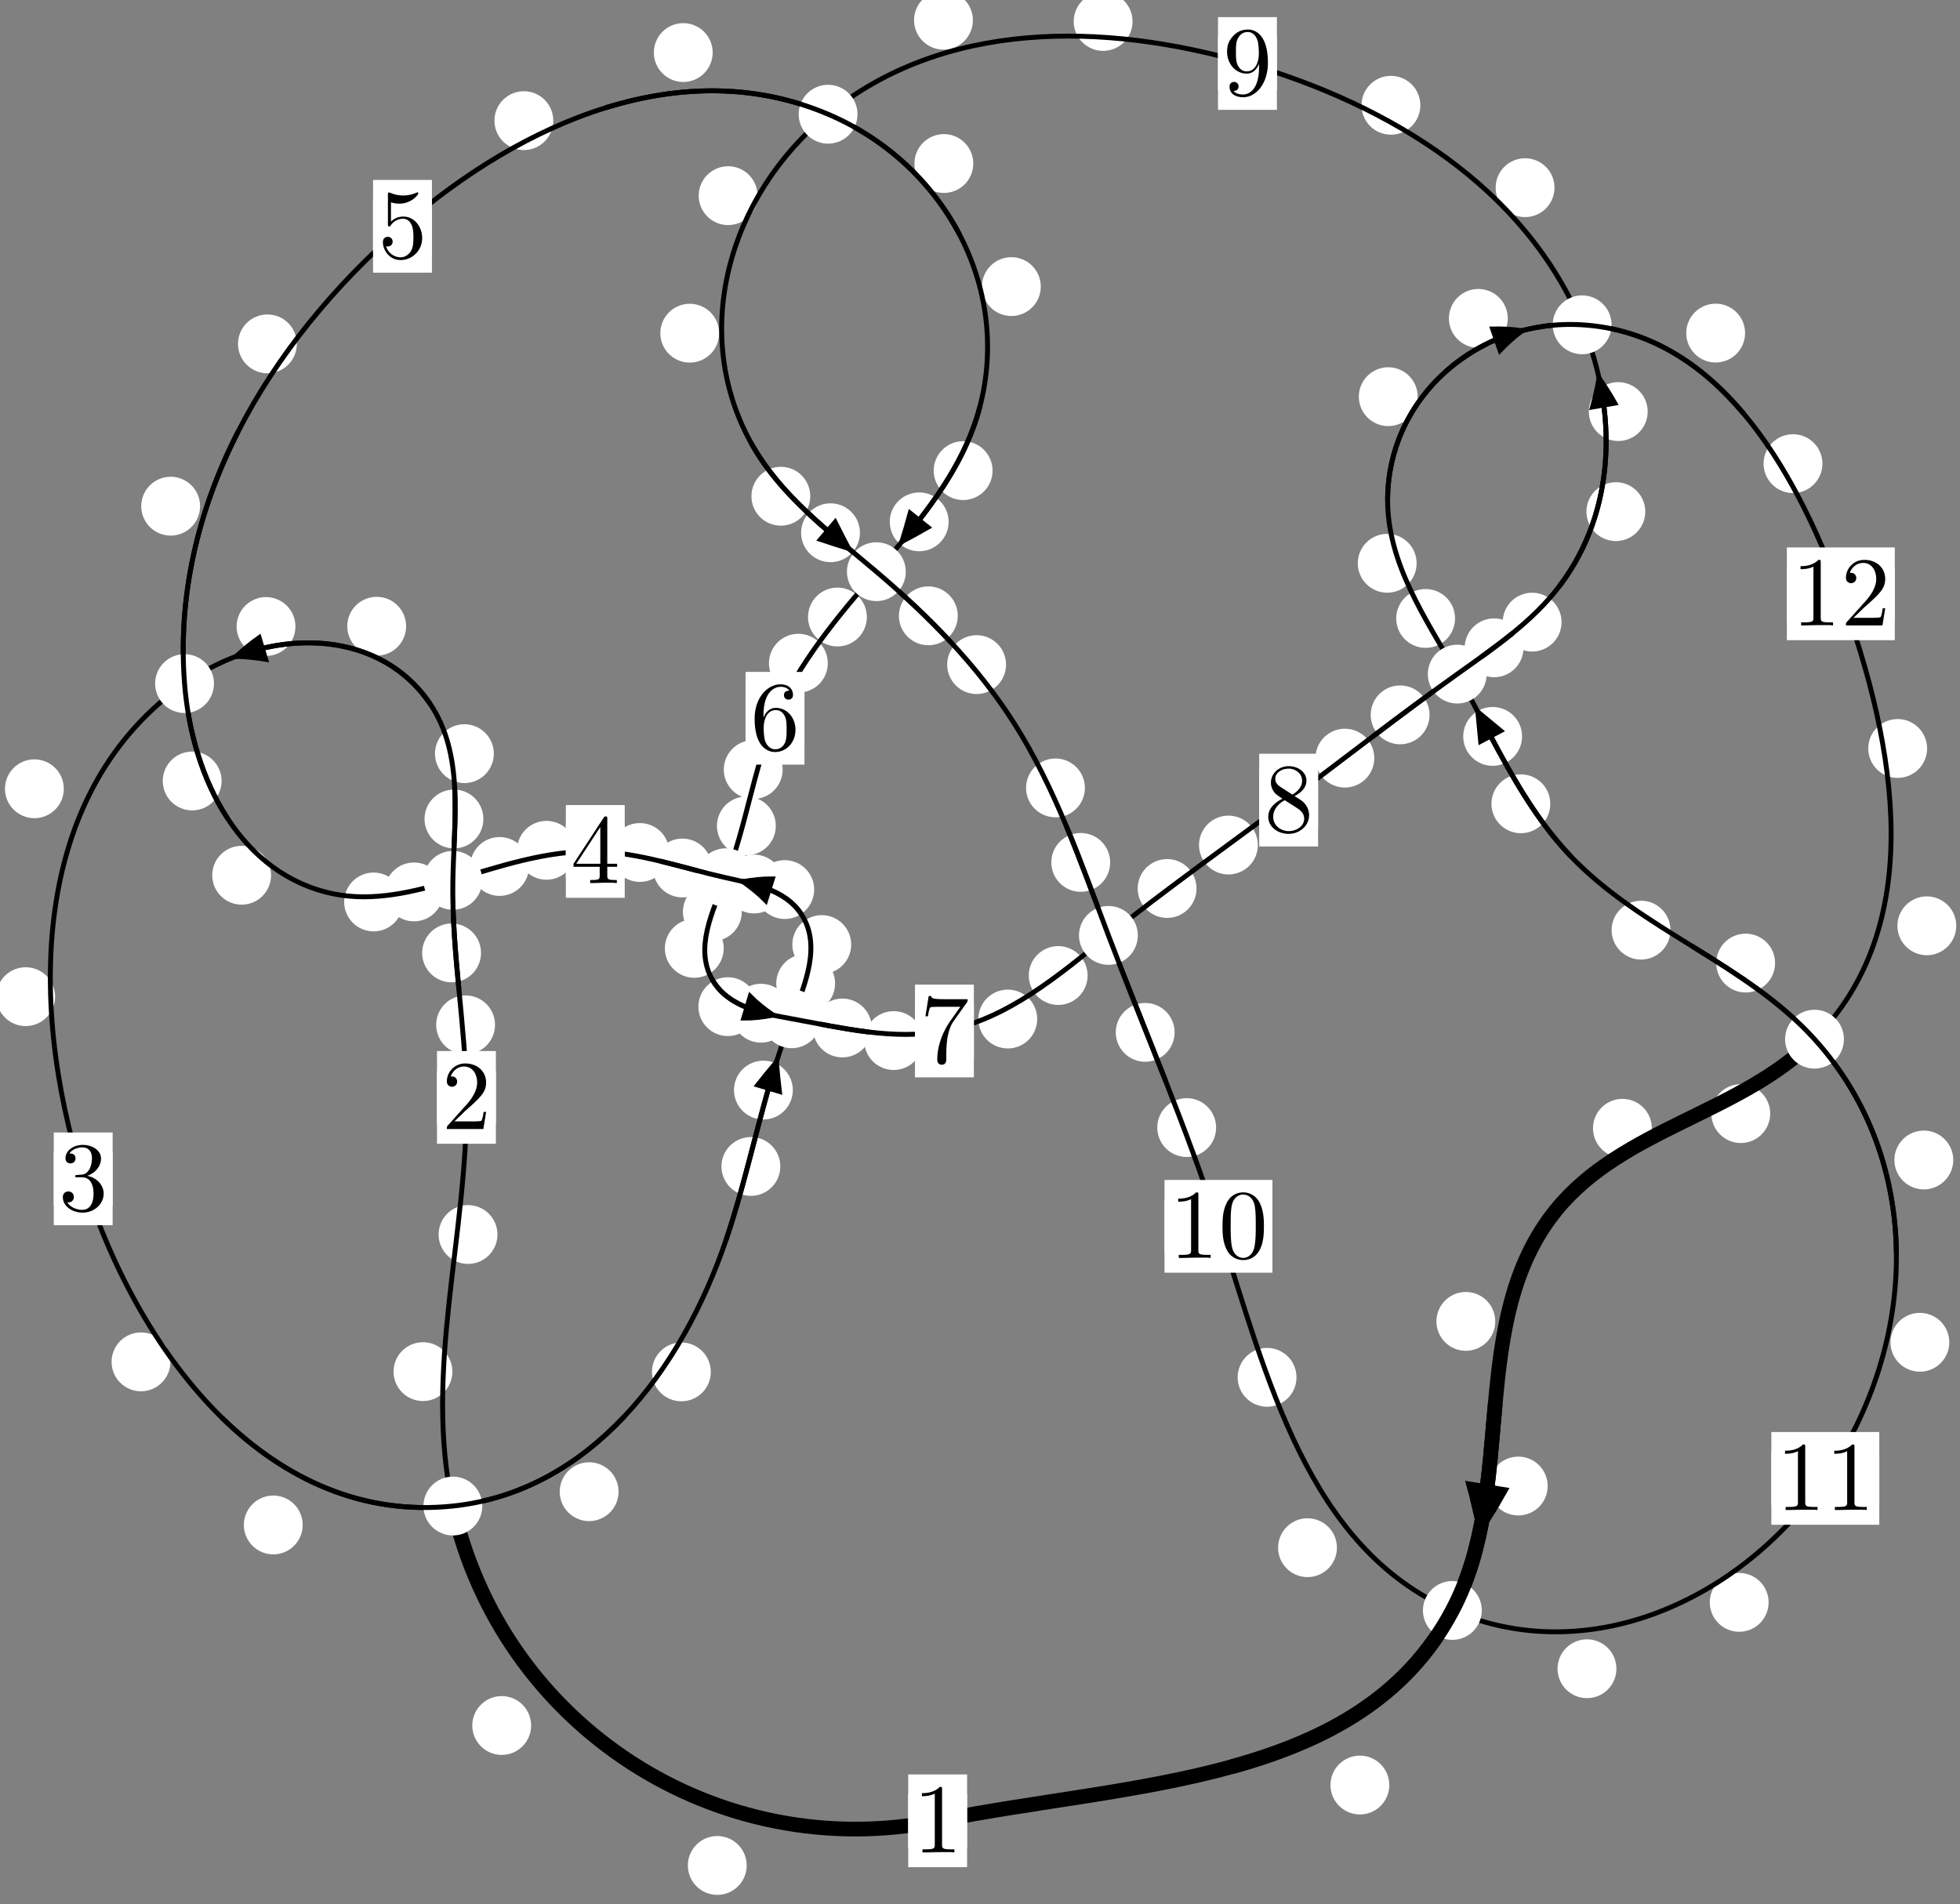 <?xml version="1.0"?>
<!-- Created by MetaPost 1.999 on 2021.07.06:0001 -->
<svg version="1.1" xmlns="http://www.w3.org/2000/svg" xmlns:xlink="http://www.w3.org/1999/xlink" width="199.083" height="193.438" viewBox="0 0 199.083 193.438">
<rect x="0" y="0" width="199.083" height="193.438" fill="#808080" stroke="none"/>
<!-- Original BoundingBox: -46.381195 -39.502060 152.702164 153.935867 -->
  <defs>
    <g transform="scale(0.01,0.01)" id="GLYPHcmr10_48">
      <path style="fill-rule: evenodd;" d="M460 -320C460 -400,455 -480,420 -554C374 -650,292 -666,250 -666C190 -666,117 -640,76 -547C44 -478,39 -400,39 -320C39 -245,43 -155,84 -79C127 2,200 22,249 22C303 22,379 1,423 -94C455 -163,460 -241,460 -320M249 -0C210 -0,151 -25,133 -121C122 -181,122 -273,122 -332C122 -396,122 -462,130 -516C149 -635,224 -644,249 -644C282 -644,348 -626,367 -527C377 -471,377 -395,377 -332C377 -257,377 -189,366 -125C351 -30,294 -0,249 -0"></path>
    </g>
    <g transform="scale(0.01,0.01)" id="GLYPHcmr10_49">
      <path style="fill-rule: evenodd;" d="M294 -640C294 -664,294 -666,271 -666C209 -602,121 -602,89 -602L89 -571C109 -571,168 -571,220 -597L220 -79C220 -43,217 -31,127 -31L95 -31L95 -0L257 -0L130 -3L217 -3L257 -3L297 -3L384 -3L419 -0L419 -31L387 -31C297 -31,294 -42,294 -79"></path>
    </g>
    <g transform="scale(0.01,0.01)" id="GLYPHcmr10_50">
      <path style="fill-rule: evenodd;" d="M127 -77L233 -180C389 -318,449 -372,449 -472C449 -586,359 -666,237 -666C124 -666,50 -574,50 -485C50 -429,100 -429,103 -429C120 -429,155 -441,155 -482C155 -508,137 -534,102 -534C94 -534,92 -534,89 -533C112 -598,166 -635,224 -635C315 -635,358 -554,358 -472C358 -392,308 -313,253 -251L61 -37C50 -26,50 -24,50 -0L421 -0L449 -174L424 -174C419 -144,412 -100,402 -85C395 -77,329 -77,307 -77"></path>
    </g>
    <g transform="scale(0.01,0.01)" id="GLYPHcmr10_51">
      <path style="fill-rule: evenodd;" d="M290 -352C372 -379,430 -449,430 -528C430 -610,342 -666,246 -666C145 -666,69 -606,69 -530C69 -497,91 -478,120 -478C151 -478,171 -500,171 -529C171 -579,124 -579,109 -579C140 -628,206 -641,242 -641C283 -641,338 -619,338 -529C338 -517,336 -459,310 -415C280 -367,246 -364,221 -363C213 -362,189 -360,182 -360C174 -359,167 -358,167 -348C167 -337,174 -337,191 -337L235 -337C317 -337,354 -269,354 -171C354 -35,285 -6,241 -6C198 -6,123 -23,88 -82C123 -77,154 -99,154 -137C154 -173,127 -193,98 -193C74 -193,42 -179,42 -135C42 -44,135 22,244 22C366 22,457 -69,457 -171C457 -253,394 -331,290 -352"></path>
    </g>
    <g transform="scale(0.01,0.01)" id="GLYPHcmr10_52">
      <path style="fill-rule: evenodd;" d="M294 -165L294 -78C294 -42,292 -31,218 -31L197 -31L197 -0L332 -0L238 -3L290 -3L332 -3L374 -3L427 -3L468 -0L468 -31L447 -31C373 -31,371 -42,371 -78L371 -165L471 -165L471 -196L371 -196L371 -651C371 -671,371 -677,355 -677C346 -677,343 -677,335 -665L28 -196L28 -165M300 -196L56 -196L300 -569"></path>
    </g>
    <g transform="scale(0.01,0.01)" id="GLYPHcmr10_53">
      <path style="fill-rule: evenodd;" d="M449 -201C449 -320,367 -420,259 -420C211 -420,168 -404,132 -369L132 -564C152 -558,185 -551,217 -551C340 -551,410 -642,410 -655C410 -661,407 -666,400 -666C399 -666,397 -666,392 -663C372 -654,323 -634,256 -634C216 -634,170 -641,123 -662C115 -665,113 -665,111 -665C101 -665,101 -657,101 -641L101 -345C101 -327,101 -319,115 -319C122 -319,124 -322,128 -328C139 -344,176 -398,257 -398C309 -398,334 -352,342 -334C358 -297,360 -258,360 -208C360 -173,360 -113,336 -71C312 -32,275 -6,229 -6C156 -6,99 -59,82 -118C85 -117,88 -116,99 -116C132 -116,149 -141,149 -165C149 -189,132 -214,99 -214C85 -214,50 -207,50 -161C50 -75,119 22,231 22C347 22,449 -74,449 -201"></path>
    </g>
    <g transform="scale(0.01,0.01)" id="GLYPHcmr10_54">
      <path style="fill-rule: evenodd;" d="M132 -328L132 -352C132 -605,256 -641,307 -641C331 -641,373 -635,395 -601C380 -601,340 -601,340 -556C340 -525,364 -510,386 -510C402 -510,432 -519,432 -558C432 -618,388 -666,305 -666C177 -666,42 -537,42 -316C42 -49,158 22,251 22C362 22,457 -72,457 -204C457 -331,368 -427,257 -427C189 -427,152 -376,132 -328M251 -6C188 -6,158 -66,152 -81C134 -128,134 -208,134 -226C134 -304,166 -404,256 -404C272 -404,318 -404,349 -342C367 -305,367 -254,367 -205C367 -157,367 -107,350 -71C320 -11,274 -6,251 -6"></path>
    </g>
    <g transform="scale(0.01,0.01)" id="GLYPHcmr10_55">
      <path style="fill-rule: evenodd;" d="M476 -609C485 -621,485 -623,485 -644L242 -644C120 -644,118 -657,114 -676L89 -676L56 -470L81 -470C84 -486,93 -549,106 -561C113 -567,191 -567,204 -567L411 -567C400 -551,321 -442,299 -409C209 -274,176 -135,176 -33C176 -23,176 22,222 22C268 22,268 -23,268 -33L268 -84C268 -139,271 -194,279 -248C283 -271,297 -357,341 -419"></path>
    </g>
    <g transform="scale(0.01,0.01)" id="GLYPHcmr10_56">
      <path style="fill-rule: evenodd;" d="M163 -457C117 -487,113 -521,113 -538C113 -599,178 -641,249 -641C322 -641,386 -589,386 -517C386 -460,347 -412,287 -377M309 -362C381 -399,430 -451,430 -517C430 -609,341 -666,250 -666C150 -666,69 -592,69 -499C69 -481,71 -436,113 -389C124 -377,161 -352,186 -335C128 -306,42 -250,42 -151C42 -45,144 22,249 22C362 22,457 -61,457 -168C457 -204,446 -249,408 -291C389 -312,373 -322,309 -362M209 -320L332 -242C360 -223,407 -193,407 -132C407 -58,332 -6,250 -6C164 -6,92 -68,92 -151C92 -209,124 -273,209 -320"></path>
    </g>
    <g transform="scale(0.01,0.01)" id="GLYPHcmr10_57">
      <path style="fill-rule: evenodd;" d="M367 -318L367 -286C367 -52,263 -6,205 -6C188 -6,134 -8,107 -42C151 -42,159 -71,159 -88C159 -119,135 -134,113 -134C97 -134,67 -125,67 -86C67 -19,121 22,206 22C335 22,457 -114,457 -329C457 -598,342 -666,253 -666C198 -666,149 -648,106 -603C65 -558,42 -516,42 -441C42 -316,130 -218,242 -218C303 -218,344 -260,367 -318M243 -241C227 -241,181 -241,150 -304C132 -341,132 -391,132 -440C132 -494,132 -541,153 -578C180 -628,218 -641,253 -641C299 -641,332 -607,349 -562C361 -530,365 -467,365 -421C365 -338,331 -241,243 -241"></path>
    </g>
  </defs>
  <path d="M75.844 189.513C75.844 188.721,75.529 187.96,74.969 187.4C74.408 186.84,73.648 186.525,72.855 186.525C72.063 186.525,71.302 186.84,70.742 187.4C70.181 187.96,69.867 188.721,69.867 189.513C69.867 190.306,70.181 191.066,70.742 191.627C71.302 192.187,72.063 192.502,72.855 192.502C73.648 192.502,74.408 192.187,74.969 191.627C75.529 191.066,75.844 190.306,75.844 189.513Z" style="fill: rgb(100%,100%,100%);stroke: none;"></path>
  <path d="M98.228 184.977C98.228 184.185,97.913 183.424,97.353 182.864C96.792 182.304,96.032 181.989,95.239 181.989C94.447 181.989,93.686 182.304,93.126 182.864C92.565 183.424,92.251 184.185,92.251 184.977C92.251 185.77,92.565 186.53,93.126 187.091C93.686 187.651,94.447 187.966,95.239 187.966C96.032 187.966,96.792 187.651,97.353 187.091C97.913 186.53,98.228 185.77,98.228 184.977Z" style="fill: rgb(100%,100%,100%);stroke: none;"></path>
  <path d="M45.951 139.344C45.951 138.552,45.636 137.792,45.075 137.231C44.515 136.671,43.755 136.356,42.962 136.356C42.169 136.356,41.409 136.671,40.849 137.231C40.288 137.792,39.973 138.552,39.973 139.344C39.973 140.137,40.288 140.897,40.849 141.458C41.409 142.018,42.169 142.333,42.962 142.333C43.755 142.333,44.515 142.018,45.075 141.458C45.636 140.897,45.951 140.137,45.951 139.344Z" style="fill: rgb(100%,100%,100%);stroke: none;"></path>
  <path d="M53.949 175.294C53.949 174.501,53.634 173.741,53.073 173.181C52.513 172.62,51.753 172.305,50.96 172.305C50.167 172.305,49.407 172.62,48.847 173.181C48.286 173.741,47.971 174.501,47.971 175.294C47.971 176.087,48.286 176.847,48.847 177.407C49.407 177.968,50.167 178.283,50.96 178.283C51.753 178.283,52.513 177.968,53.073 177.407C53.634 176.847,53.949 176.087,53.949 175.294Z" style="fill: rgb(100%,100%,100%);stroke: none;"></path>
  <path d="M50.281 104.115C50.281 103.322,49.966 102.562,49.406 102.001C48.845 101.441,48.085 101.126,47.292 101.126C46.5 101.126,45.74 101.441,45.179 102.001C44.619 102.562,44.304 103.322,44.304 104.115C44.304 104.907,44.619 105.668,45.179 106.228C45.74 106.788,46.5 107.103,47.292 107.103C48.085 107.103,48.845 106.788,49.406 106.228C49.966 105.668,50.281 104.907,50.281 104.115Z" style="fill: rgb(100%,100%,100%);stroke: none;"></path>
  <path d="M50.528 125.415C50.528 124.622,50.213 123.862,49.652 123.301C49.092 122.741,48.332 122.426,47.539 122.426C46.746 122.426,45.986 122.741,45.426 123.301C44.865 123.862,44.55 124.622,44.55 125.415C44.55 126.207,44.865 126.967,45.426 127.528C45.986 128.088,46.746 128.403,47.539 128.403C48.332 128.403,49.092 128.088,49.652 127.528C50.213 126.967,50.528 126.207,50.528 125.415Z" style="fill: rgb(100%,100%,100%);stroke: none;"></path>
  <path d="M49.099 83.2C49.099 82.407,48.784 81.647,48.223 81.087C47.663 80.526,46.903 80.211,46.11 80.211C45.317 80.211,44.557 80.526,43.997 81.087C43.436 81.647,43.121 82.407,43.121 83.2C43.121 83.993,43.436 84.753,43.997 85.313C44.557 85.874,45.317 86.189,46.11 86.189C46.903 86.189,47.663 85.874,48.223 85.313C48.784 84.753,49.099 83.993,49.099 83.2Z" style="fill: rgb(100%,100%,100%);stroke: none;"></path>
  <path d="M48.859 96.808C48.859 96.015,48.544 95.255,47.983 94.695C47.423 94.134,46.663 93.819,45.87 93.819C45.077 93.819,44.317 94.134,43.757 94.695C43.196 95.255,42.881 96.015,42.881 96.808C42.881 97.601,43.196 98.361,43.757 98.921C44.317 99.482,45.077 99.797,45.87 99.797C46.663 99.797,47.423 99.482,47.983 98.921C48.544 98.361,48.859 97.601,48.859 96.808Z" style="fill: rgb(100%,100%,100%);stroke: none;"></path>
  <path d="M41.25 63.62C41.25 62.827,40.935 62.067,40.374 61.506C39.814 60.946,39.054 60.631,38.261 60.631C37.468 60.631,36.708 60.946,36.148 61.506C35.587 62.067,35.272 62.827,35.272 63.62C35.272 64.412,35.587 65.172,36.148 65.733C36.708 66.293,37.468 66.608,38.261 66.608C39.054 66.608,39.814 66.293,40.374 65.733C40.935 65.172,41.25 64.412,41.25 63.62Z" style="fill: rgb(100%,100%,100%);stroke: none;"></path>
  <path d="M50.159 76.564C50.159 75.771,49.844 75.011,49.284 74.451C48.723 73.89,47.963 73.575,47.171 73.575C46.378 73.575,45.618 73.89,45.057 74.451C44.497 75.011,44.182 75.771,44.182 76.564C44.182 77.357,44.497 78.117,45.057 78.677C45.618 79.238,46.378 79.553,47.171 79.553C47.963 79.553,48.723 79.238,49.284 78.677C49.844 78.117,50.159 77.357,50.159 76.564Z" style="fill: rgb(100%,100%,100%);stroke: none;"></path>
  <path d="M6.482 80.131C6.482 79.338,6.167 78.578,5.607 78.018C5.046 77.457,4.286 77.142,3.493 77.142C2.701 77.142,1.94 77.457,1.38 78.018C0.819 78.578,0.504 79.338,0.504 80.131C0.504 80.924,0.819 81.684,1.38 82.244C1.94 82.805,2.701 83.12,3.493 83.12C4.286 83.12,5.046 82.805,5.607 82.244C6.167 81.684,6.482 80.924,6.482 80.131Z" style="fill: rgb(100%,100%,100%);stroke: none;"></path>
  <path d="M30.01 63.648C30.01 62.855,29.696 62.095,29.135 61.535C28.575 60.974,27.814 60.659,27.022 60.659C26.229 60.659,25.469 60.974,24.908 61.535C24.348 62.095,24.033 62.855,24.033 63.648C24.033 64.441,24.348 65.201,24.908 65.761C25.469 66.322,26.229 66.637,27.022 66.637C27.814 66.637,28.575 66.322,29.135 65.761C29.696 65.201,30.01 64.441,30.01 63.648Z" style="fill: rgb(100%,100%,100%);stroke: none;"></path>
  <path d="M17.309 138.352C17.309 137.559,16.994 136.799,16.434 136.239C15.873 135.678,15.113 135.363,14.321 135.363C13.528 135.363,12.768 135.678,12.207 136.239C11.647 136.799,11.332 137.559,11.332 138.352C11.332 139.145,11.647 139.905,12.207 140.465C12.768 141.026,13.528 141.341,14.321 141.341C15.113 141.341,15.873 141.026,16.434 140.465C16.994 139.905,17.309 139.145,17.309 138.352Z" style="fill: rgb(100%,100%,100%);stroke: none;"></path>
  <path d="M5.596 101.251C5.596 100.459,5.281 99.699,4.721 99.138C4.16 98.578,3.4 98.263,2.608 98.263C1.815 98.263,1.055 98.578,0.494 99.138C-0.066 99.699,-0.381 100.459,-0.381 101.251C-0.381 102.044,-0.066 102.804,0.494 103.365C1.055 103.925,1.815 104.24,2.608 104.24C3.4 104.24,4.16 103.925,4.721 103.365C5.281 102.804,5.596 102.044,5.596 101.251Z" style="fill: rgb(100%,100%,100%);stroke: none;"></path>
  <path d="M62.828 151.542C62.828 150.75,62.513 149.989,61.953 149.429C61.392 148.868,60.632 148.554,59.839 148.554C59.047 148.554,58.287 148.868,57.726 149.429C57.166 149.989,56.851 150.75,56.851 151.542C56.851 152.335,57.166 153.095,57.726 153.656C58.287 154.216,59.047 154.531,59.839 154.531C60.632 154.531,61.392 154.216,61.953 153.656C62.513 153.095,62.828 152.335,62.828 151.542Z" style="fill: rgb(100%,100%,100%);stroke: none;"></path>
  <path d="M30.746 154.922C30.746 154.129,30.431 153.369,29.87 152.808C29.31 152.248,28.55 151.933,27.757 151.933C26.964 151.933,26.204 152.248,25.644 152.808C25.083 153.369,24.768 154.129,24.768 154.922C24.768 155.714,25.083 156.474,25.644 157.035C26.204 157.595,26.964 157.91,27.757 157.91C28.55 157.91,29.31 157.595,29.87 157.035C30.431 156.474,30.746 155.714,30.746 154.922Z" style="fill: rgb(100%,100%,100%);stroke: none;"></path>
  <path d="M79.258 118.501C79.258 117.708,78.943 116.948,78.382 116.388C77.822 115.827,77.062 115.512,76.269 115.512C75.476 115.512,74.716 115.827,74.156 116.388C73.595 116.948,73.28 117.708,73.28 118.501C73.28 119.294,73.595 120.054,74.156 120.614C74.716 121.175,75.476 121.49,76.269 121.49C77.062 121.49,77.822 121.175,78.382 120.614C78.943 120.054,79.258 119.294,79.258 118.501Z" style="fill: rgb(100%,100%,100%);stroke: none;"></path>
  <path d="M72.199 139.372C72.199 138.58,71.884 137.82,71.323 137.259C70.763 136.699,70.003 136.384,69.21 136.384C68.417 136.384,67.657 136.699,67.097 137.259C66.536 137.82,66.221 138.58,66.221 139.372C66.221 140.165,66.536 140.925,67.097 141.486C67.657 142.046,68.417 142.361,69.21 142.361C70.003 142.361,70.763 142.046,71.323 141.486C71.884 140.925,72.199 140.165,72.199 139.372Z" style="fill: rgb(100%,100%,100%);stroke: none;"></path>
  <path d="M84.823 99.909C84.823 99.116,84.508 98.356,83.948 97.796C83.387 97.235,82.627 96.92,81.834 96.92C81.042 96.92,80.282 97.235,79.721 97.796C79.161 98.356,78.846 99.116,78.846 99.909C78.846 100.702,79.161 101.462,79.721 102.022C80.282 102.583,81.042 102.898,81.834 102.898C82.627 102.898,83.387 102.583,83.948 102.022C84.508 101.462,84.823 100.702,84.823 99.909Z" style="fill: rgb(100%,100%,100%);stroke: none;"></path>
  <path d="M80.529 110.742C80.529 109.949,80.214 109.189,79.654 108.629C79.093 108.068,78.333 107.753,77.541 107.753C76.748 107.753,75.988 108.068,75.427 108.629C74.867 109.189,74.552 109.949,74.552 110.742C74.552 111.535,74.867 112.295,75.427 112.855C75.988 113.416,76.748 113.731,77.541 113.731C78.333 113.731,79.093 113.416,79.654 112.855C80.214 112.295,80.529 111.535,80.529 110.742Z" style="fill: rgb(100%,100%,100%);stroke: none;"></path>
  <path d="M82.698 90.371C82.698 89.579,82.383 88.818,81.823 88.258C81.262 87.698,80.502 87.383,79.71 87.383C78.917 87.383,78.157 87.698,77.596 88.258C77.036 88.818,76.721 89.579,76.721 90.371C76.721 91.164,77.036 91.924,77.596 92.485C78.157 93.045,78.917 93.36,79.71 93.36C80.502 93.36,81.262 93.045,81.823 92.485C82.383 91.924,82.698 91.164,82.698 90.371Z" style="fill: rgb(100%,100%,100%);stroke: none;"></path>
  <path d="M86.458 95.958C86.458 95.165,86.143 94.405,85.582 93.844C85.022 93.284,84.262 92.969,83.469 92.969C82.676 92.969,81.916 93.284,81.356 93.844C80.795 94.405,80.48 95.165,80.48 95.958C80.48 96.75,80.795 97.51,81.356 98.071C81.916 98.631,82.676 98.946,83.469 98.946C84.262 98.946,85.022 98.631,85.582 98.071C86.143 97.51,86.458 96.75,86.458 95.958Z" style="fill: rgb(100%,100%,100%);stroke: none;"></path>
  <path d="M72.302 88.18C72.302 87.387,71.987 86.627,71.427 86.067C70.866 85.506,70.106 85.191,69.313 85.191C68.521 85.191,67.76 85.506,67.2 86.067C66.639 86.627,66.324 87.387,66.324 88.18C66.324 88.973,66.639 89.733,67.2 90.293C67.76 90.854,68.521 91.169,69.313 91.169C70.106 91.169,70.866 90.854,71.427 90.293C71.987 89.733,72.302 88.973,72.302 88.18Z" style="fill: rgb(100%,100%,100%);stroke: none;"></path>
  <path d="M79.582 89.808C79.582 89.016,79.267 88.256,78.706 87.695C78.146 87.135,77.386 86.82,76.593 86.82C75.8 86.82,75.04 87.135,74.48 87.695C73.919 88.256,73.604 89.016,73.604 89.808C73.604 90.601,73.919 91.361,74.48 91.922C75.04 92.482,75.8 92.797,76.593 92.797C77.386 92.797,78.146 92.482,78.706 91.922C79.267 91.361,79.582 90.601,79.582 89.808Z" style="fill: rgb(100%,100%,100%);stroke: none;"></path>
  <path d="M58.494 86.383C58.494 85.59,58.179 84.83,57.619 84.27C57.058 83.709,56.298 83.394,55.505 83.394C54.713 83.394,53.952 83.709,53.392 84.27C52.831 84.83,52.516 85.59,52.516 86.383C52.516 87.176,52.831 87.936,53.392 88.496C53.952 89.057,54.713 89.372,55.505 89.372C56.298 89.372,57.058 89.057,57.619 88.496C58.179 87.936,58.494 87.176,58.494 86.383Z" style="fill: rgb(100%,100%,100%);stroke: none;"></path>
  <path d="M67.983 86.605C67.983 85.812,67.668 85.052,67.108 84.491C66.547 83.931,65.787 83.616,64.994 83.616C64.202 83.616,63.442 83.931,62.881 84.491C62.321 85.052,62.006 85.812,62.006 86.605C62.006 87.397,62.321 88.158,62.881 88.718C63.442 89.278,64.202 89.593,64.994 89.593C65.787 89.593,66.547 89.278,67.108 88.718C67.668 88.158,67.983 87.397,67.983 86.605Z" style="fill: rgb(100%,100%,100%);stroke: none;"></path>
  <path d="M45.038 90.61C45.038 89.818,44.723 89.057,44.162 88.497C43.602 87.936,42.842 87.621,42.049 87.621C41.256 87.621,40.496 87.936,39.936 88.497C39.375 89.057,39.06 89.818,39.06 90.61C39.06 91.403,39.375 92.163,39.936 92.724C40.496 93.284,41.256 93.599,42.049 93.599C42.842 93.599,43.602 93.284,44.162 92.724C44.723 92.163,45.038 91.403,45.038 90.61Z" style="fill: rgb(100%,100%,100%);stroke: none;"></path>
  <path d="M53.734 88.025C53.734 87.232,53.419 86.472,52.859 85.912C52.298 85.351,51.538 85.036,50.745 85.036C49.953 85.036,49.193 85.351,48.632 85.912C48.072 86.472,47.757 87.232,47.757 88.025C47.757 88.818,48.072 89.578,48.632 90.138C49.193 90.699,49.953 91.014,50.745 91.014C51.538 91.014,52.298 90.699,52.859 90.138C53.419 89.578,53.734 88.818,53.734 88.025Z" style="fill: rgb(100%,100%,100%);stroke: none;"></path>
  <path d="M27.534 88.916C27.534 88.124,27.219 87.364,26.659 86.803C26.098 86.243,25.338 85.928,24.546 85.928C23.753 85.928,22.993 86.243,22.432 86.803C21.872 87.364,21.557 88.124,21.557 88.916C21.557 89.709,21.872 90.469,22.432 91.03C22.993 91.59,23.753 91.905,24.546 91.905C25.338 91.905,26.098 91.59,26.659 91.03C27.219 90.469,27.534 89.709,27.534 88.916Z" style="fill: rgb(100%,100%,100%);stroke: none;"></path>
  <path d="M40.935 91.632C40.935 90.839,40.62 90.079,40.06 89.518C39.499 88.958,38.739 88.643,37.946 88.643C37.154 88.643,36.394 88.958,35.833 89.518C35.273 90.079,34.958 90.839,34.958 91.632C34.958 92.424,35.273 93.185,35.833 93.745C36.394 94.306,37.154 94.62,37.946 94.62C38.739 94.62,39.499 94.306,40.06 93.745C40.62 93.185,40.935 92.424,40.935 91.632Z" style="fill: rgb(100%,100%,100%);stroke: none;"></path>
  <path d="M20.323 51.423C20.323 50.63,20.008 49.87,19.448 49.31C18.887 48.749,18.127 48.434,17.335 48.434C16.542 48.434,15.782 48.749,15.221 49.31C14.661 49.87,14.346 50.63,14.346 51.423C14.346 52.216,14.661 52.976,15.221 53.536C15.782 54.097,16.542 54.412,17.335 54.412C18.127 54.412,18.887 54.097,19.448 53.536C20.008 52.976,20.323 52.216,20.323 51.423Z" style="fill: rgb(100%,100%,100%);stroke: none;"></path>
  <path d="M22.508 79.341C22.508 78.548,22.194 77.788,21.633 77.227C21.073 76.667,20.312 76.352,19.52 76.352C18.727 76.352,17.967 76.667,17.406 77.227C16.846 77.788,16.531 78.548,16.531 79.341C16.531 80.133,16.846 80.893,17.406 81.454C17.967 82.014,18.727 82.329,19.52 82.329C20.312 82.329,21.073 82.014,21.633 81.454C22.194 80.893,22.508 80.133,22.508 79.341Z" style="fill: rgb(100%,100%,100%);stroke: none;"></path>
  <path d="M56.198 12.256C56.198 11.463,55.883 10.703,55.323 10.142C54.762 9.582,54.002 9.267,53.21 9.267C52.417 9.267,51.657 9.582,51.096 10.142C50.536 10.703,50.221 11.463,50.221 12.256C50.221 13.048,50.536 13.808,51.096 14.369C51.657 14.929,52.417 15.244,53.21 15.244C54.002 15.244,54.762 14.929,55.323 14.369C55.883 13.808,56.198 13.048,56.198 12.256Z" style="fill: rgb(100%,100%,100%);stroke: none;"></path>
  <path d="M30.153 34.935C30.153 34.143,29.838 33.383,29.277 32.822C28.717 32.262,27.957 31.947,27.164 31.947C26.371 31.947,25.611 32.262,25.051 32.822C24.49 33.383,24.175 34.143,24.175 34.935C24.175 35.728,24.49 36.488,25.051 37.049C25.611 37.609,26.371 37.924,27.164 37.924C27.957 37.924,28.717 37.609,29.277 37.049C29.838 36.488,30.153 35.728,30.153 34.935Z" style="fill: rgb(100%,100%,100%);stroke: none;"></path>
  <path d="M98.86 16.613C98.86 15.821,98.545 15.06,97.985 14.5C97.424 13.939,96.664 13.625,95.872 13.625C95.079 13.625,94.319 13.939,93.758 14.5C93.198 15.06,92.883 15.821,92.883 16.613C92.883 17.406,93.198 18.166,93.758 18.727C94.319 19.287,95.079 19.602,95.872 19.602C96.664 19.602,97.424 19.287,97.985 18.727C98.545 18.166,98.86 17.406,98.86 16.613Z" style="fill: rgb(100%,100%,100%);stroke: none;"></path>
  <path d="M72.39 5.339C72.39 4.546,72.075 3.786,71.514 3.225C70.954 2.665,70.194 2.35,69.401 2.35C68.608 2.35,67.848 2.665,67.288 3.225C66.727 3.786,66.412 4.546,66.412 5.339C66.412 6.131,66.727 6.892,67.288 7.452C67.848 8.013,68.608 8.328,69.401 8.328C70.194 8.328,70.954 8.013,71.514 7.452C72.075 6.892,72.39 6.131,72.39 5.339Z" style="fill: rgb(100%,100%,100%);stroke: none;"></path>
  <path d="M100.817 47.812C100.817 47.019,100.502 46.259,99.942 45.699C99.381 45.138,98.621 44.823,97.828 44.823C97.036 44.823,96.275 45.138,95.715 45.699C95.154 46.259,94.839 47.019,94.839 47.812C94.839 48.605,95.154 49.365,95.715 49.925C96.275 50.486,97.036 50.801,97.828 50.801C98.621 50.801,99.381 50.486,99.942 49.925C100.502 49.365,100.817 48.605,100.817 47.812Z" style="fill: rgb(100%,100%,100%);stroke: none;"></path>
  <path d="M105.715 29.115C105.715 28.322,105.4 27.562,104.84 27.002C104.279 26.441,103.519 26.126,102.726 26.126C101.934 26.126,101.173 26.441,100.613 27.002C100.053 27.562,99.738 28.322,99.738 29.115C99.738 29.908,100.053 30.668,100.613 31.228C101.173 31.789,101.934 32.104,102.726 32.104C103.519 32.104,104.279 31.789,104.84 31.228C105.4 30.668,105.715 29.908,105.715 29.115Z" style="fill: rgb(100%,100%,100%);stroke: none;"></path>
  <path d="M88.049 62.684C88.049 61.891,87.735 61.131,87.174 60.571C86.614 60.01,85.853 59.695,85.061 59.695C84.268 59.695,83.508 60.01,82.947 60.571C82.387 61.131,82.072 61.891,82.072 62.684C82.072 63.477,82.387 64.237,82.947 64.797C83.508 65.358,84.268 65.673,85.061 65.673C85.853 65.673,86.614 65.358,87.174 64.797C87.735 64.237,88.049 63.477,88.049 62.684Z" style="fill: rgb(100%,100%,100%);stroke: none;"></path>
  <path d="M96.354 53.015C96.354 52.222,96.039 51.462,95.478 50.901C94.918 50.341,94.158 50.026,93.365 50.026C92.572 50.026,91.812 50.341,91.252 50.901C90.691 51.462,90.376 52.222,90.376 53.015C90.376 53.807,90.691 54.567,91.252 55.128C91.812 55.688,92.572 56.003,93.365 56.003C94.158 56.003,94.918 55.688,95.478 55.128C96.039 54.567,96.354 53.807,96.354 53.015Z" style="fill: rgb(100%,100%,100%);stroke: none;"></path>
  <path d="M79.496 78.182C79.496 77.389,79.181 76.629,78.621 76.069C78.06 75.508,77.3 75.193,76.507 75.193C75.715 75.193,74.954 75.508,74.394 76.069C73.833 76.629,73.518 77.389,73.518 78.182C73.518 78.975,73.833 79.735,74.394 80.296C74.954 80.856,75.715 81.171,76.507 81.171C77.3 81.171,78.06 80.856,78.621 80.296C79.181 79.735,79.496 78.975,79.496 78.182Z" style="fill: rgb(100%,100%,100%);stroke: none;"></path>
  <path d="M84.083 67.375C84.083 66.582,83.768 65.822,83.208 65.261C82.647 64.701,81.887 64.386,81.094 64.386C80.302 64.386,79.542 64.701,78.981 65.261C78.421 65.822,78.106 66.582,78.106 67.375C78.106 68.167,78.421 68.927,78.981 69.488C79.542 70.048,80.302 70.363,81.094 70.363C81.887 70.363,82.647 70.048,83.208 69.488C83.768 68.927,84.083 68.167,84.083 67.375Z" style="fill: rgb(100%,100%,100%);stroke: none;"></path>
  <path d="M75.345 92.628C75.345 91.835,75.03 91.075,74.469 90.515C73.909 89.954,73.149 89.639,72.356 89.639C71.563 89.639,70.803 89.954,70.243 90.515C69.682 91.075,69.367 91.835,69.367 92.628C69.367 93.421,69.682 94.181,70.243 94.741C70.803 95.302,71.563 95.617,72.356 95.617C73.149 95.617,73.909 95.302,74.469 94.741C75.03 94.181,75.345 93.421,75.345 92.628Z" style="fill: rgb(100%,100%,100%);stroke: none;"></path>
  <path d="M78.801 83.905C78.801 83.112,78.486 82.352,77.926 81.791C77.366 81.231,76.605 80.916,75.813 80.916C75.02 80.916,74.26 81.231,73.699 81.791C73.139 82.352,72.824 83.112,72.824 83.905C72.824 84.697,73.139 85.458,73.699 86.018C74.26 86.579,75.02 86.893,75.813 86.893C76.605 86.893,77.366 86.579,77.926 86.018C78.486 85.458,78.801 84.697,78.801 83.905Z" style="fill: rgb(100%,100%,100%);stroke: none;"></path>
  <path d="M76.917 102.267C76.917 101.475,76.602 100.714,76.041 100.154C75.481 99.593,74.721 99.279,73.928 99.279C73.135 99.279,72.375 99.593,71.815 100.154C71.254 100.714,70.939 101.475,70.939 102.267C70.939 103.06,71.254 103.82,71.815 104.381C72.375 104.941,73.135 105.256,73.928 105.256C74.721 105.256,75.481 104.941,76.041 104.381C76.602 103.82,76.917 103.06,76.917 102.267Z" style="fill: rgb(100%,100%,100%);stroke: none;"></path>
  <path d="M73.51 96.344C73.51 95.551,73.195 94.791,72.634 94.23C72.074 93.67,71.314 93.355,70.521 93.355C69.728 93.355,68.968 93.67,68.408 94.23C67.847 94.791,67.532 95.551,67.532 96.344C67.532 97.136,67.847 97.896,68.408 98.457C68.968 99.017,69.728 99.332,70.521 99.332C71.314 99.332,72.074 99.017,72.634 98.457C73.195 97.896,73.51 97.136,73.51 96.344Z" style="fill: rgb(100%,100%,100%);stroke: none;"></path>
  <path d="M88.551 104.433C88.551 103.641,88.236 102.88,87.675 102.32C87.115 101.759,86.355 101.444,85.562 101.444C84.769 101.444,84.009 101.759,83.449 102.32C82.888 102.88,82.573 103.641,82.573 104.433C82.573 105.226,82.888 105.986,83.449 106.547C84.009 107.107,84.769 107.422,85.562 107.422C86.355 107.422,87.115 107.107,87.675 106.547C88.236 105.986,88.551 105.226,88.551 104.433Z" style="fill: rgb(100%,100%,100%);stroke: none;"></path>
  <path d="M80.286 102.932C80.286 102.14,79.971 101.379,79.41 100.819C78.85 100.258,78.09 99.943,77.297 99.943C76.504 99.943,75.744 100.258,75.184 100.819C74.623 101.379,74.308 102.14,74.308 102.932C74.308 103.725,74.623 104.485,75.184 105.046C75.744 105.606,76.504 105.921,77.297 105.921C78.09 105.921,78.85 105.606,79.41 105.046C79.971 104.485,80.286 103.725,80.286 102.932Z" style="fill: rgb(100%,100%,100%);stroke: none;"></path>
  <path d="M105.352 103.525C105.352 102.732,105.037 101.972,104.477 101.411C103.916 100.851,103.156 100.536,102.364 100.536C101.571 100.536,100.811 100.851,100.25 101.411C99.69 101.972,99.375 102.732,99.375 103.525C99.375 104.317,99.69 105.077,100.25 105.638C100.811 106.198,101.571 106.513,102.364 106.513C103.156 106.513,103.916 106.198,104.477 105.638C105.037 105.077,105.352 104.317,105.352 103.525Z" style="fill: rgb(100%,100%,100%);stroke: none;"></path>
  <path d="M93.76 105.713C93.76 104.92,93.445 104.16,92.884 103.599C92.324 103.039,91.564 102.724,90.771 102.724C89.978 102.724,89.218 103.039,88.658 103.599C88.097 104.16,87.782 104.92,87.782 105.713C87.782 106.505,88.097 107.266,88.658 107.826C89.218 108.387,89.978 108.701,90.771 108.701C91.564 108.701,92.324 108.387,92.884 107.826C93.445 107.266,93.76 106.505,93.76 105.713Z" style="fill: rgb(100%,100%,100%);stroke: none;"></path>
  <path d="M121.535 90.263C121.535 89.47,121.22 88.71,120.66 88.15C120.1 87.589,119.339 87.274,118.547 87.274C117.754 87.274,116.994 87.589,116.433 88.15C115.873 88.71,115.558 89.47,115.558 90.263C115.558 91.056,115.873 91.816,116.433 92.376C116.994 92.937,117.754 93.252,118.547 93.252C119.339 93.252,120.1 92.937,120.66 92.376C121.22 91.816,121.535 91.056,121.535 90.263Z" style="fill: rgb(100%,100%,100%);stroke: none;"></path>
  <path d="M110.473 99.103C110.473 98.311,110.159 97.551,109.598 96.99C109.038 96.43,108.277 96.115,107.485 96.115C106.692 96.115,105.932 96.43,105.371 96.99C104.811 97.551,104.496 98.311,104.496 99.103C104.496 99.896,104.811 100.656,105.371 101.217C105.932 101.777,106.692 102.092,107.485 102.092C108.277 102.092,109.038 101.777,109.598 101.217C110.159 100.656,110.473 99.896,110.473 99.103Z" style="fill: rgb(100%,100%,100%);stroke: none;"></path>
  <path d="M139.591 77.02C139.591 76.227,139.276 75.467,138.716 74.906C138.155 74.346,137.395 74.031,136.602 74.031C135.81 74.031,135.05 74.346,134.489 74.906C133.929 75.467,133.614 76.227,133.614 77.02C133.614 77.812,133.929 78.572,134.489 79.133C135.05 79.693,135.81 80.008,136.602 80.008C137.395 80.008,138.155 79.693,138.716 79.133C139.276 78.572,139.591 77.812,139.591 77.02Z" style="fill: rgb(100%,100%,100%);stroke: none;"></path>
  <path d="M127.764 85.848C127.764 85.056,127.45 84.296,126.889 83.735C126.329 83.175,125.568 82.86,124.776 82.86C123.983 82.86,123.223 83.175,122.662 83.735C122.102 84.296,121.787 85.056,121.787 85.848C121.787 86.641,122.102 87.401,122.662 87.962C123.223 88.522,123.983 88.837,124.776 88.837C125.568 88.837,126.329 88.522,126.889 87.962C127.45 87.401,127.764 86.641,127.764 85.848Z" style="fill: rgb(100%,100%,100%);stroke: none;"></path>
  <path d="M154.747 65.812C154.747 65.019,154.432 64.259,153.872 63.699C153.311 63.138,152.551 62.823,151.759 62.823C150.966 62.823,150.206 63.138,149.645 63.699C149.085 64.259,148.77 65.019,148.77 65.812C148.77 66.605,149.085 67.365,149.645 67.925C150.206 68.486,150.966 68.801,151.759 68.801C152.551 68.801,153.311 68.486,153.872 67.925C154.432 67.365,154.747 66.605,154.747 65.812Z" style="fill: rgb(100%,100%,100%);stroke: none;"></path>
  <path d="M145.205 72.623C145.205 71.831,144.89 71.07,144.329 70.51C143.769 69.949,143.009 69.635,142.216 69.635C141.423 69.635,140.663 69.949,140.103 70.51C139.542 71.07,139.227 71.831,139.227 72.623C139.227 73.416,139.542 74.176,140.103 74.737C140.663 75.297,141.423 75.612,142.216 75.612C143.009 75.612,143.769 75.297,144.329 74.737C144.89 74.176,145.205 73.416,145.205 72.623Z" style="fill: rgb(100%,100%,100%);stroke: none;"></path>
  <path d="M167.116 51.978C167.116 51.186,166.801 50.425,166.241 49.865C165.68 49.304,164.92 48.989,164.127 48.989C163.335 48.989,162.575 49.304,162.014 49.865C161.454 50.425,161.139 51.186,161.139 51.978C161.139 52.771,161.454 53.531,162.014 54.092C162.575 54.652,163.335 54.967,164.127 54.967C164.92 54.967,165.68 54.652,166.241 54.092C166.801 53.531,167.116 52.771,167.116 51.978Z" style="fill: rgb(100%,100%,100%);stroke: none;"></path>
  <path d="M158.611 63.203C158.611 62.41,158.296 61.65,157.736 61.089C157.176 60.529,156.415 60.214,155.623 60.214C154.83 60.214,154.07 60.529,153.509 61.089C152.949 61.65,152.634 62.41,152.634 63.203C152.634 63.995,152.949 64.756,153.509 65.316C154.07 65.877,154.83 66.191,155.623 66.191C156.415 66.191,157.176 65.877,157.736 65.316C158.296 64.756,158.611 63.995,158.611 63.203Z" style="fill: rgb(100%,100%,100%);stroke: none;"></path>
  <path d="M157.895 19.066C157.895 18.273,157.58 17.513,157.019 16.953C156.459 16.392,155.699 16.077,154.906 16.077C154.113 16.077,153.353 16.392,152.793 16.953C152.232 17.513,151.917 18.273,151.917 19.066C151.917 19.859,152.232 20.619,152.793 21.179C153.353 21.74,154.113 22.055,154.906 22.055C155.699 22.055,156.459 21.74,157.019 21.179C157.58 20.619,157.895 19.859,157.895 19.066Z" style="fill: rgb(100%,100%,100%);stroke: none;"></path>
  <path d="M167.36 41.814C167.36 41.021,167.045 40.261,166.485 39.701C165.924 39.14,165.164 38.825,164.372 38.825C163.579 38.825,162.819 39.14,162.258 39.701C161.698 40.261,161.383 41.021,161.383 41.814C161.383 42.607,161.698 43.367,162.258 43.927C162.819 44.488,163.579 44.803,164.372 44.803C165.164 44.803,165.924 44.488,166.485 43.927C167.045 43.367,167.36 42.607,167.36 41.814Z" style="fill: rgb(100%,100%,100%);stroke: none;"></path>
  <path d="M115.036 2.179C115.036 1.387,114.721 0.626,114.16 0.066C113.6 -0.494,112.84 -0.809,112.047 -0.809C111.254 -0.809,110.494 -0.494,109.934 0.066C109.373 0.626,109.058 1.387,109.058 2.179C109.058 2.972,109.373 3.732,109.934 4.293C110.494 4.853,111.254 5.168,112.047 5.168C112.84 5.168,113.6 4.853,114.16 4.293C114.721 3.732,115.036 2.972,115.036 2.179Z" style="fill: rgb(100%,100%,100%);stroke: none;"></path>
  <path d="M144.27 10.695C144.27 9.903,143.955 9.142,143.395 8.582C142.834 8.021,142.074 7.706,141.281 7.706C140.489 7.706,139.728 8.021,139.168 8.582C138.608 9.142,138.293 9.903,138.293 10.695C138.293 11.488,138.608 12.248,139.168 12.809C139.728 13.369,140.489 13.684,141.281 13.684C142.074 13.684,142.834 13.369,143.395 12.809C143.955 12.248,144.27 11.488,144.27 10.695Z" style="fill: rgb(100%,100%,100%);stroke: none;"></path>
  <path d="M76.946 19.879C76.946 19.086,76.631 18.326,76.071 17.765C75.51 17.205,74.75 16.89,73.957 16.89C73.165 16.89,72.404 17.205,71.844 17.765C71.283 18.326,70.968 19.086,70.968 19.879C70.968 20.671,71.283 21.431,71.844 21.992C72.404 22.552,73.165 22.867,73.957 22.867C74.75 22.867,75.51 22.552,76.071 21.992C76.631 21.431,76.946 20.671,76.946 19.879Z" style="fill: rgb(100%,100%,100%);stroke: none;"></path>
  <path d="M98.82 2.053C98.82 1.26,98.506 0.5,97.945 -0.06C97.385 -0.621,96.624 -0.936,95.832 -0.936C95.039 -0.936,94.279 -0.621,93.718 -0.06C93.158 0.5,92.843 1.26,92.843 2.053C92.843 2.846,93.158 3.606,93.718 4.166C94.279 4.727,95.039 5.042,95.832 5.042C96.624 5.042,97.385 4.727,97.945 4.166C98.506 3.606,98.82 2.846,98.82 2.053Z" style="fill: rgb(100%,100%,100%);stroke: none;"></path>
  <path d="M82.302 50.413C82.302 49.62,81.987 48.86,81.427 48.3C80.867 47.739,80.106 47.424,79.314 47.424C78.521 47.424,77.761 47.739,77.2 48.3C76.64 48.86,76.325 49.62,76.325 50.413C76.325 51.206,76.64 51.966,77.2 52.526C77.761 53.087,78.521 53.402,79.314 53.402C80.106 53.402,80.867 53.087,81.427 52.526C81.987 51.966,82.302 51.206,82.302 50.413Z" style="fill: rgb(100%,100%,100%);stroke: none;"></path>
  <path d="M73.048 33.848C73.048 33.055,72.733 32.295,72.173 31.735C71.612 31.174,70.852 30.859,70.059 30.859C69.267 30.859,68.507 31.174,67.946 31.735C67.386 32.295,67.071 33.055,67.071 33.848C67.071 34.641,67.386 35.401,67.946 35.961C68.507 36.522,69.267 36.837,70.059 36.837C70.852 36.837,71.612 36.522,72.173 35.961C72.733 35.401,73.048 34.641,73.048 33.848Z" style="fill: rgb(100%,100%,100%);stroke: none;"></path>
  <path d="M97.282 62.563C97.282 61.77,96.967 61.01,96.407 60.449C95.846 59.889,95.086 59.574,94.293 59.574C93.501 59.574,92.741 59.889,92.18 60.449C91.62 61.01,91.305 61.77,91.305 62.563C91.305 63.355,91.62 64.115,92.18 64.676C92.741 65.236,93.501 65.551,94.293 65.551C95.086 65.551,95.846 65.236,96.407 64.676C96.967 64.115,97.282 63.355,97.282 62.563Z" style="fill: rgb(100%,100%,100%);stroke: none;"></path>
  <path d="M87.347 54.123C87.347 53.33,87.032 52.57,86.472 52.01C85.911 51.449,85.151 51.134,84.359 51.134C83.566 51.134,82.806 51.449,82.245 52.01C81.685 52.57,81.37 53.33,81.37 54.123C81.37 54.916,81.685 55.676,82.245 56.236C82.806 56.797,83.566 57.112,84.359 57.112C85.151 57.112,85.911 56.797,86.472 56.236C87.032 55.676,87.347 54.916,87.347 54.123Z" style="fill: rgb(100%,100%,100%);stroke: none;"></path>
  <path d="M110.196 80.044C110.196 79.251,109.881 78.491,109.32 77.93C108.76 77.37,108 77.055,107.207 77.055C106.414 77.055,105.654 77.37,105.094 77.93C104.533 78.491,104.218 79.251,104.218 80.044C104.218 80.836,104.533 81.596,105.094 82.157C105.654 82.717,106.414 83.032,107.207 83.032C108 83.032,108.76 82.717,109.32 82.157C109.881 81.596,110.196 80.836,110.196 80.044Z" style="fill: rgb(100%,100%,100%);stroke: none;"></path>
  <path d="M102.186 67.519C102.186 66.726,101.871 65.966,101.31 65.406C100.75 64.845,99.99 64.53,99.197 64.53C98.404 64.53,97.644 64.845,97.084 65.406C96.523 65.966,96.208 66.726,96.208 67.519C96.208 68.312,96.523 69.072,97.084 69.632C97.644 70.193,98.404 70.508,99.197 70.508C99.99 70.508,100.75 70.193,101.31 69.632C101.871 69.072,102.186 68.312,102.186 67.519Z" style="fill: rgb(100%,100%,100%);stroke: none;"></path>
  <path d="M119.309 104.878C119.309 104.086,118.994 103.325,118.434 102.765C117.873 102.204,117.113 101.889,116.321 101.889C115.528 101.889,114.768 102.204,114.207 102.765C113.647 103.325,113.332 104.086,113.332 104.878C113.332 105.671,113.647 106.431,114.207 106.992C114.768 107.552,115.528 107.867,116.321 107.867C117.113 107.867,117.873 107.552,118.434 106.992C118.994 106.431,119.309 105.671,119.309 104.878Z" style="fill: rgb(100%,100%,100%);stroke: none;"></path>
  <path d="M112.763 87.613C112.763 86.82,112.448 86.06,111.887 85.5C111.327 84.939,110.567 84.624,109.774 84.624C108.981 84.624,108.221 84.939,107.661 85.5C107.1 86.06,106.785 86.82,106.785 87.613C106.785 88.406,107.1 89.166,107.661 89.726C108.221 90.287,108.981 90.602,109.774 90.602C110.567 90.602,111.327 90.287,111.887 89.726C112.448 89.166,112.763 88.406,112.763 87.613Z" style="fill: rgb(100%,100%,100%);stroke: none;"></path>
  <path d="M131.689 139.924C131.689 139.131,131.375 138.371,130.814 137.811C130.254 137.25,129.493 136.935,128.701 136.935C127.908 136.935,127.148 137.25,126.587 137.811C126.027 138.371,125.712 139.131,125.712 139.924C125.712 140.717,126.027 141.477,126.587 142.037C127.148 142.598,127.908 142.913,128.701 142.913C129.493 142.913,130.254 142.598,130.814 142.037C131.375 141.477,131.689 140.717,131.689 139.924Z" style="fill: rgb(100%,100%,100%);stroke: none;"></path>
  <path d="M123.524 114.552C123.524 113.759,123.209 112.999,122.649 112.439C122.089 111.878,121.328 111.563,120.536 111.563C119.743 111.563,118.983 111.878,118.422 112.439C117.862 112.999,117.547 113.759,117.547 114.552C117.547 115.345,117.862 116.105,118.422 116.665C118.983 117.226,119.743 117.541,120.536 117.541C121.328 117.541,122.089 117.226,122.649 116.665C123.209 116.105,123.524 115.345,123.524 114.552Z" style="fill: rgb(100%,100%,100%);stroke: none;"></path>
  <path d="M164.183 169.529C164.183 168.736,163.868 167.976,163.308 167.416C162.747 166.855,161.987 166.54,161.194 166.54C160.402 166.54,159.641 166.855,159.081 167.416C158.52 167.976,158.205 168.736,158.205 169.529C158.205 170.322,158.52 171.082,159.081 171.642C159.641 172.203,160.402 172.518,161.194 172.518C161.987 172.518,162.747 172.203,163.308 171.642C163.868 171.082,164.183 170.322,164.183 169.529Z" style="fill: rgb(100%,100%,100%);stroke: none;"></path>
  <path d="M135.796 157.231C135.796 156.439,135.481 155.679,134.921 155.118C134.36 154.558,133.6 154.243,132.807 154.243C132.015 154.243,131.254 154.558,130.694 155.118C130.133 155.679,129.819 156.439,129.819 157.231C129.819 158.024,130.133 158.784,130.694 159.345C131.254 159.905,132.015 160.22,132.807 160.22C133.6 160.22,134.36 159.905,134.921 159.345C135.481 158.784,135.796 158.024,135.796 157.231Z" style="fill: rgb(100%,100%,100%);stroke: none;"></path>
  <path d="M197.996 136.363C197.996 135.571,197.681 134.811,197.121 134.25C196.56 133.69,195.8 133.375,195.007 133.375C194.215 133.375,193.455 133.69,192.894 134.25C192.334 134.811,192.019 135.571,192.019 136.363C192.019 137.156,192.334 137.916,192.894 138.477C193.455 139.037,194.215 139.352,195.007 139.352C195.8 139.352,196.56 139.037,197.121 138.477C197.681 137.916,197.996 137.156,197.996 136.363Z" style="fill: rgb(100%,100%,100%);stroke: none;"></path>
  <path d="M179.644 162.785C179.644 161.992,179.33 161.232,178.769 160.671C178.209 160.111,177.448 159.796,176.656 159.796C175.863 159.796,175.103 160.111,174.542 160.671C173.982 161.232,173.667 161.992,173.667 162.785C173.667 163.577,173.982 164.338,174.542 164.898C175.103 165.459,175.863 165.774,176.656 165.774C177.448 165.774,178.209 165.459,178.769 164.898C179.33 164.338,179.644 163.577,179.644 162.785Z" style="fill: rgb(100%,100%,100%);stroke: none;"></path>
  <path d="M180.3 97.839C180.3 97.046,179.985 96.286,179.425 95.726C178.864 95.165,178.104 94.85,177.311 94.85C176.519 94.85,175.759 95.165,175.198 95.726C174.638 96.286,174.323 97.046,174.323 97.839C174.323 98.632,174.638 99.392,175.198 99.952C175.759 100.513,176.519 100.828,177.311 100.828C178.104 100.828,178.864 100.513,179.425 99.952C179.985 99.392,180.3 98.632,180.3 97.839Z" style="fill: rgb(100%,100%,100%);stroke: none;"></path>
  <path d="M198.398 117.845C198.398 117.052,198.083 116.292,197.522 115.732C196.962 115.171,196.202 114.856,195.409 114.856C194.616 114.856,193.856 115.171,193.296 115.732C192.735 116.292,192.42 117.052,192.42 117.845C192.42 118.638,192.735 119.398,193.296 119.958C193.856 120.519,194.616 120.834,195.409 120.834C196.202 120.834,196.962 120.519,197.522 119.958C198.083 119.398,198.398 118.638,198.398 117.845Z" style="fill: rgb(100%,100%,100%);stroke: none;"></path>
  <path d="M157.467 81.658C157.467 80.865,157.152 80.105,156.592 79.545C156.031 78.984,155.271 78.669,154.478 78.669C153.686 78.669,152.926 78.984,152.365 79.545C151.805 80.105,151.49 80.865,151.49 81.658C151.49 82.451,151.805 83.211,152.365 83.771C152.926 84.332,153.686 84.647,154.478 84.647C155.271 84.647,156.031 84.332,156.592 83.771C157.152 83.211,157.467 82.451,157.467 81.658Z" style="fill: rgb(100%,100%,100%);stroke: none;"></path>
  <path d="M169.674 94.494C169.674 93.701,169.359 92.941,168.799 92.381C168.238 91.82,167.478 91.505,166.685 91.505C165.893 91.505,165.132 91.82,164.572 92.381C164.011 92.941,163.696 93.701,163.696 94.494C163.696 95.287,164.011 96.047,164.572 96.607C165.132 97.168,165.893 97.483,166.685 97.483C167.478 97.483,168.238 97.168,168.799 96.607C169.359 96.047,169.674 95.287,169.674 94.494Z" style="fill: rgb(100%,100%,100%);stroke: none;"></path>
  <path d="M147.795 62.829C147.795 62.037,147.48 61.276,146.92 60.716C146.359 60.156,145.599 59.841,144.807 59.841C144.014 59.841,143.254 60.156,142.693 60.716C142.133 61.276,141.818 62.037,141.818 62.829C141.818 63.622,142.133 64.382,142.693 64.943C143.254 65.503,144.014 65.818,144.807 65.818C145.599 65.818,146.359 65.503,146.92 64.943C147.48 64.382,147.795 63.622,147.795 62.829Z" style="fill: rgb(100%,100%,100%);stroke: none;"></path>
  <path d="M154.602 74.811C154.602 74.019,154.287 73.259,153.727 72.698C153.166 72.138,152.406 71.823,151.613 71.823C150.821 71.823,150.061 72.138,149.5 72.698C148.94 73.259,148.625 74.019,148.625 74.811C148.625 75.604,148.94 76.364,149.5 76.925C150.061 77.485,150.821 77.8,151.613 77.8C152.406 77.8,153.166 77.485,153.727 76.925C154.287 76.364,154.602 75.604,154.602 74.811Z" style="fill: rgb(100%,100%,100%);stroke: none;"></path>
  <path d="M143.998 40.299C143.998 39.506,143.683 38.746,143.122 38.185C142.562 37.625,141.802 37.31,141.009 37.31C140.216 37.31,139.456 37.625,138.896 38.185C138.335 38.746,138.02 39.506,138.02 40.299C138.02 41.091,138.335 41.852,138.896 42.412C139.456 42.972,140.216 43.287,141.009 43.287C141.802 43.287,142.562 42.972,143.122 42.412C143.683 41.852,143.998 41.091,143.998 40.299Z" style="fill: rgb(100%,100%,100%);stroke: none;"></path>
  <path d="M143.892 57.226C143.892 56.433,143.577 55.673,143.016 55.113C142.456 54.552,141.696 54.237,140.903 54.237C140.11 54.237,139.35 54.552,138.79 55.113C138.229 55.673,137.914 56.433,137.914 57.226C137.914 58.019,138.229 58.779,138.79 59.339C139.35 59.9,140.11 60.215,140.903 60.215C141.696 60.215,142.456 59.9,143.016 59.339C143.577 58.779,143.892 58.019,143.892 57.226Z" style="fill: rgb(100%,100%,100%);stroke: none;"></path>
  <path d="M177.253 33.839C177.253 33.046,176.938 32.286,176.378 31.726C175.817 31.165,175.057 30.85,174.264 30.85C173.472 30.85,172.712 31.165,172.151 31.726C171.591 32.286,171.276 33.046,171.276 33.839C171.276 34.632,171.591 35.392,172.151 35.952C172.712 36.513,173.472 36.828,174.264 36.828C175.057 36.828,175.817 36.513,176.378 35.952C176.938 35.392,177.253 34.632,177.253 33.839Z" style="fill: rgb(100%,100%,100%);stroke: none;"></path>
  <path d="M153.148 32.346C153.148 31.553,152.833 30.793,152.272 30.233C151.712 29.672,150.952 29.357,150.159 29.357C149.366 29.357,148.606 29.672,148.046 30.233C147.485 30.793,147.17 31.553,147.17 32.346C147.17 33.139,147.485 33.899,148.046 34.459C148.606 35.02,149.366 35.335,150.159 35.335C150.952 35.335,151.712 35.02,152.272 34.459C152.833 33.899,153.148 33.139,153.148 32.346Z" style="fill: rgb(100%,100%,100%);stroke: none;"></path>
  <path d="M195.741 76.038C195.741 75.245,195.426 74.485,194.865 73.925C194.305 73.364,193.545 73.049,192.752 73.049C191.959 73.049,191.199 73.364,190.639 73.925C190.078 74.485,189.763 75.245,189.763 76.038C189.763 76.831,190.078 77.591,190.639 78.151C191.199 78.712,191.959 79.027,192.752 79.027C193.545 79.027,194.305 78.712,194.865 78.151C195.426 77.591,195.741 76.831,195.741 76.038Z" style="fill: rgb(100%,100%,100%);stroke: none;"></path>
  <path d="M185.108 47.101C185.108 46.309,184.794 45.548,184.233 44.988C183.673 44.428,182.912 44.113,182.12 44.113C181.327 44.113,180.567 44.428,180.006 44.988C179.446 45.548,179.131 46.309,179.131 47.101C179.131 47.894,179.446 48.654,180.006 49.215C180.567 49.775,181.327 50.09,182.12 50.09C182.912 50.09,183.673 49.775,184.233 49.215C184.794 48.654,185.108 47.894,185.108 47.101Z" style="fill: rgb(100%,100%,100%);stroke: none;"></path>
  <path d="M179.806 113.132C179.806 112.339,179.491 111.579,178.93 111.018C178.37 110.458,177.61 110.143,176.817 110.143C176.024 110.143,175.264 110.458,174.704 111.018C174.143 111.579,173.828 112.339,173.828 113.132C173.828 113.924,174.143 114.685,174.704 115.245C175.264 115.806,176.024 116.121,176.817 116.121C177.61 116.121,178.37 115.806,178.93 115.245C179.491 114.685,179.806 113.924,179.806 113.132Z" style="fill: rgb(100%,100%,100%);stroke: none;"></path>
  <path d="M198.702 94.053C198.702 93.26,198.387 92.5,197.827 91.94C197.266 91.379,196.506 91.064,195.713 91.064C194.921 91.064,194.161 91.379,193.6 91.94C193.04 92.5,192.725 93.26,192.725 94.053C192.725 94.846,193.04 95.606,193.6 96.166C194.161 96.727,194.921 97.042,195.713 97.042C196.506 97.042,197.266 96.727,197.827 96.166C198.387 95.606,198.702 94.846,198.702 94.053Z" style="fill: rgb(100%,100%,100%);stroke: none;"></path>
  <path d="M151.878 134.241C151.878 133.448,151.563 132.688,151.003 132.128C150.442 131.567,149.682 131.252,148.89 131.252C148.097 131.252,147.337 131.567,146.776 132.128C146.216 132.688,145.901 133.448,145.901 134.241C145.901 135.034,146.216 135.794,146.776 136.354C147.337 136.915,148.097 137.23,148.89 137.23C149.682 137.23,150.442 136.915,151.003 136.354C151.563 135.794,151.878 135.034,151.878 134.241Z" style="fill: rgb(100%,100%,100%);stroke: none;"></path>
  <path d="M167.782 114.624C167.782 113.831,167.467 113.071,166.907 112.511C166.346 111.95,165.586 111.635,164.794 111.635C164.001 111.635,163.241 111.95,162.68 112.511C162.12 113.071,161.805 113.831,161.805 114.624C161.805 115.417,162.12 116.177,162.68 116.737C163.241 117.298,164.001 117.613,164.794 117.613C165.586 117.613,166.346 117.298,166.907 116.737C167.467 116.177,167.782 115.417,167.782 114.624Z" style="fill: rgb(100%,100%,100%);stroke: none;"></path>
  <path d="M141.116 181.344C141.116 180.551,140.801 179.791,140.241 179.231C139.68 178.67,138.92 178.355,138.128 178.355C137.335 178.355,136.575 178.67,136.014 179.231C135.454 179.791,135.139 180.551,135.139 181.344C135.139 182.137,135.454 182.897,136.014 183.457C136.575 184.018,137.335 184.333,138.128 184.333C138.92 184.333,139.68 184.018,140.241 183.457C140.801 182.897,141.116 182.137,141.116 181.344Z" style="fill: rgb(100%,100%,100%);stroke: none;"></path>
  <path d="M157.203 150.968C157.203 150.175,156.888 149.415,156.328 148.854C155.768 148.294,155.007 147.979,154.215 147.979C153.422 147.979,152.662 148.294,152.101 148.854C151.541 149.415,151.226 150.175,151.226 150.968C151.226 151.76,151.541 152.52,152.101 153.081C152.662 153.641,153.422 153.956,154.215 153.956C155.007 153.956,155.768 153.641,156.328 153.081C156.888 152.52,157.203 151.76,157.203 150.968Z" style="fill: rgb(100%,100%,100%);stroke: none;"></path>
  <path d="M95.239 184.977C72.855 189.513,50.96 175.294,46 153C42.962 139.344,47.539 125.415,47.378 111.486C47.292 104.115,45.87 96.808,46 89.436C46.11 83.2,47.171 76.564,43.618 71.403C38.261 63.62,27.022 63.648,18.745 69.446C3.493 80.131,2.608 101.251,8.451 119.761C14.321 138.352,27.757 154.922,46 153C59.839 151.542,69.21 139.372,73.774 125.88C76.269 118.501,77.541 110.742,80.412 103.498C81.834 99.909,83.469 95.958,81.347 92.805C79.71 90.371,76.593 89.808,73.727 89.167C69.313 88.18,64.994 86.605,60.465 86.499C55.505 86.383,50.745 88.025,46 89.436C42.049 90.61,37.946 91.632,33.899 90.812C24.546 88.916,19.52 79.341,18.745 69.446C17.335 51.423,27.164 34.935,40.882 22.99C53.21 12.256,69.401 5.339,84.111 11.604C95.872 16.613,102.726 29.115,99.524 41.339C97.828 47.812,93.365 53.015,89.016 58.079C85.061 62.684,81.094 67.375,78.72 72.97C76.507 78.182,75.813 83.905,73.727 89.167C72.356 92.628,70.521 96.344,72.362 99.544C73.928 102.267,77.297 102.932,80.412 103.498C85.562 104.433,90.771 105.713,95.929 104.739C102.364 103.525,107.485 99.103,112.585 95.027C118.547 90.263,124.776 85.848,130.891 81.284C136.602 77.02,142.216 72.623,148.018 68.482C151.759 65.812,155.623 63.203,158.403 59.533C164.127 51.978,164.372 41.814,160.704 32.999C154.906 19.066,141.281 10.695,126.708 6.45C112.047 2.179,95.832 2.053,84.111 11.604C73.957 19.879,70.059 33.848,76.325 45.064C79.314 50.413,84.359 54.123,89.016 58.079C94.293 62.563,99.197 67.519,102.93 73.356C107.207 80.044,109.774 87.613,112.585 95.027C116.321 104.878,120.536 114.552,123.764 124.582C128.701 139.924,132.807 157.231,147.521 163.606C161.194 169.529,176.656 162.785,185.404 150.19C195.007 136.363,195.409 117.845,184.306 105.571C177.311 97.839,166.685 94.494,159.506 86.945C154.478 81.658,151.613 74.811,148.018 68.482C144.807 62.829,140.903 57.226,140.944 50.7C141.009 40.299,150.159 32.346,160.704 32.999C174.264 33.839,182.12 47.101,186.979 60.325C192.752 76.038,195.713 94.053,184.306 105.571C176.817 113.132,164.794 114.624,158.055 122.936C148.89 134.241,154.215 150.968,147.521 163.606C138.128 181.344,114.932 180.987,95.239 184.977" style="stroke:rgb(0%,0%,0%); stroke-width: 0.498;stroke-linecap: round;stroke-linejoin: round;stroke-miterlimit: 10;fill: none;"></path>
  <path d="M95.239 184.977C72.855 189.513,50.96 175.294,46 153" style="stroke:rgb(0%,0%,0%); stroke-width: 1.494;stroke-linecap: round;stroke-linejoin: round;stroke-miterlimit: 10;fill: none;"></path>
  <path d="M184.306 105.571C176.817 113.132,164.794 114.624,158.055 122.936C148.89 134.241,154.215 150.968,147.521 163.606C138.128 181.344,114.932 180.987,95.239 184.977" style="stroke:rgb(0%,0%,0%); stroke-width: 1.494;stroke-linecap: round;stroke-linejoin: round;stroke-miterlimit: 10;fill: none;"></path>
  <path d="M48.989 153C48.989 152.207,48.674 151.447,48.113 150.887C47.553 150.326,46.793 150.011,46 150.011C45.207 150.011,44.447 150.326,43.887 150.887C43.326 151.447,43.011 152.207,43.011 153C43.011 153.793,43.326 154.553,43.887 155.113C44.447 155.674,45.207 155.989,46 155.989C46.793 155.989,47.553 155.674,48.113 155.113C48.674 154.553,48.989 153.793,48.989 153Z" style="fill: rgb(100%,100%,100%);stroke: none;"></path>
  <path d="M22.585 144.073C28.959 150.299,36.878 153.961,46 153C52.92 152.271,58.722 148.864,63.365 143.953" style="stroke:rgb(0%,0%,0%); stroke-width: 0.498;stroke-linecap: round;stroke-linejoin: round;stroke-miterlimit: 10;fill: none;"></path>
  <path d="M21.734 69.446C21.734 68.654,21.419 67.893,20.859 67.333C20.298 66.772,19.538 66.457,18.745 66.457C17.953 66.457,17.192 66.772,16.632 67.333C16.071 67.893,15.757 68.654,15.757 69.446C15.757 70.239,16.071 70.999,16.632 71.56C17.192 72.12,17.953 72.435,18.745 72.435C19.538 72.435,20.298 72.12,20.859 71.56C21.419 70.999,21.734 70.239,21.734 69.446Z" style="fill: rgb(100%,100%,100%);stroke: none;"></path>
  <path d="M23.105 83.129C20.583 79.261,19.132 74.393,18.745 69.446C18.04 60.435,20.145 51.807,24.14 43.939" style="stroke:rgb(0%,0%,0%); stroke-width: 0.498;stroke-linecap: round;stroke-linejoin: round;stroke-miterlimit: 10;fill: none;"></path>
  <path d="M83.401 103.498C83.401 102.705,83.086 101.945,82.525 101.385C81.965 100.824,81.205 100.509,80.412 100.509C79.619 100.509,78.859 100.824,78.299 101.385C77.738 101.945,77.423 102.705,77.423 103.498C77.423 104.291,77.738 105.051,78.299 105.611C78.859 106.172,79.619 106.487,80.412 106.487C81.205 106.487,81.965 106.172,82.525 105.611C83.086 105.051,83.401 104.291,83.401 103.498Z" style="fill: rgb(100%,100%,100%);stroke: none;"></path>
  <path d="M75.806 102.33C77.233 102.907,78.854 103.215,80.412 103.498C82.987 103.966,85.577 104.519,88.168 104.834" style="stroke:rgb(0%,0%,0%); stroke-width: 0.498;stroke-linecap: round;stroke-linejoin: round;stroke-miterlimit: 10;fill: none;"></path>
  <path d="M48.989 89.436C48.989 88.643,48.674 87.883,48.113 87.322C47.553 86.762,46.793 86.447,46 86.447C45.207 86.447,44.447 86.762,43.887 87.322C43.326 87.883,43.011 88.643,43.011 89.436C43.011 90.228,43.326 90.989,43.887 91.549C44.447 92.109,45.207 92.424,46 92.424C46.793 92.424,47.553 92.109,48.113 91.549C48.674 90.989,48.989 90.228,48.989 89.436Z" style="fill: rgb(100%,100%,100%);stroke: none;"></path>
  <path d="M46.608 100.461C46.258 96.792,45.935 93.122,46 89.436C46.055 86.318,46.348 83.1,46.183 80.016" style="stroke:rgb(0%,0%,0%); stroke-width: 0.498;stroke-linecap: round;stroke-linejoin: round;stroke-miterlimit: 10;fill: none;"></path>
  <path d="M87.1 11.604C87.1 10.811,86.785 10.051,86.224 9.491C85.664 8.93,84.904 8.615,84.111 8.615C83.318 8.615,82.558 8.93,81.998 9.491C81.437 10.051,81.122 10.811,81.122 11.604C81.122 12.397,81.437 13.157,81.998 13.717C82.558 14.278,83.318 14.593,84.111 14.593C84.904 14.593,85.664 14.278,86.224 13.717C86.785 13.157,87.1 12.397,87.1 11.604Z" style="fill: rgb(100%,100%,100%);stroke: none;"></path>
  <path d="M61.603 10.922C69.031 8.634,76.756 8.471,84.111 11.604C89.991 14.109,94.645 18.486,97.429 23.766" style="stroke:rgb(0%,0%,0%); stroke-width: 0.498;stroke-linecap: round;stroke-linejoin: round;stroke-miterlimit: 10;fill: none;"></path>
  <path d="M76.716 89.167C76.716 88.375,76.401 87.614,75.841 87.054C75.28 86.494,74.52 86.179,73.727 86.179C72.935 86.179,72.174 86.494,71.614 87.054C71.054 87.614,70.739 88.375,70.739 89.167C70.739 89.96,71.054 90.72,71.614 91.281C72.174 91.841,72.935 92.156,73.727 92.156C74.52 92.156,75.28 91.841,75.841 91.281C76.401 90.72,76.716 89.96,76.716 89.167Z" style="fill: rgb(100%,100%,100%);stroke: none;"></path>
  <path d="M77.998 90.314C76.656 89.789,75.16 89.488,73.727 89.167C71.52 88.674,69.337 88.033,67.139 87.502" style="stroke:rgb(0%,0%,0%); stroke-width: 0.498;stroke-linecap: round;stroke-linejoin: round;stroke-miterlimit: 10;fill: none;"></path>
  <path d="M115.574 95.027C115.574 94.235,115.259 93.474,114.699 92.914C114.138 92.353,113.378 92.038,112.585 92.038C111.793 92.038,111.032 92.353,110.472 92.914C109.912 93.474,109.597 94.235,109.597 95.027C109.597 95.82,109.912 96.58,110.472 97.141C111.032 97.701,111.793 98.016,112.585 98.016C113.378 98.016,114.138 97.701,114.699 97.141C115.259 96.58,115.574 95.82,115.574 95.027Z" style="fill: rgb(100%,100%,100%);stroke: none;"></path>
  <path d="M108.307 83.919C109.835 87.574,111.18 91.32,112.585 95.027C114.453 99.953,116.441 104.834,118.365 109.738" style="stroke:rgb(0%,0%,0%); stroke-width: 0.498;stroke-linecap: round;stroke-linejoin: round;stroke-miterlimit: 10;fill: none;"></path>
  <path d="M163.692 32.999C163.692 32.206,163.377 31.446,162.817 30.886C162.256 30.325,161.496 30.01,160.704 30.01C159.911 30.01,159.151 30.325,158.59 30.886C158.03 31.446,157.715 32.206,157.715 32.999C157.715 33.792,158.03 34.552,158.59 35.112C159.151 35.673,159.911 35.988,160.704 35.988C161.496 35.988,162.256 35.673,162.817 35.112C163.377 34.552,163.692 33.792,163.692 32.999Z" style="fill: rgb(100%,100%,100%);stroke: none;"></path>
  <path d="M146.894 37.704C150.508 34.498,155.431 32.673,160.704 32.999C167.484 33.419,172.838 36.945,177.104 42.018" style="stroke:rgb(0%,0%,0%); stroke-width: 0.498;stroke-linecap: round;stroke-linejoin: round;stroke-miterlimit: 10;fill: none;"></path>
  <path d="M92.004 58.079C92.004 57.286,91.689 56.526,91.129 55.966C90.568 55.405,89.808 55.09,89.016 55.09C88.223 55.09,87.463 55.405,86.902 55.966C86.342 56.526,86.027 57.286,86.027 58.079C86.027 58.872,86.342 59.632,86.902 60.192C87.463 60.753,88.223 61.068,89.016 61.068C89.808 61.068,90.568 60.753,91.129 60.192C91.689 59.632,92.004 58.872,92.004 58.079Z" style="fill: rgb(100%,100%,100%);stroke: none;"></path>
  <path d="M82.045 52.094C84.262 54.185,86.687 56.101,89.016 58.079C91.654 60.321,94.2 62.681,96.552 65.21" style="stroke:rgb(0%,0%,0%); stroke-width: 0.498;stroke-linecap: round;stroke-linejoin: round;stroke-miterlimit: 10;fill: none;"></path>
  <path d="M150.51 163.606C150.51 162.813,150.195 162.053,149.635 161.493C149.074 160.932,148.314 160.617,147.521 160.617C146.729 160.617,145.969 160.932,145.408 161.493C144.848 162.053,144.533 162.813,144.533 163.606C144.533 164.399,144.848 165.159,145.408 165.719C145.969 166.28,146.729 166.595,147.521 166.595C148.314 166.595,149.074 166.28,149.635 165.719C150.195 165.159,150.51 164.399,150.51 163.606Z" style="fill: rgb(100%,100%,100%);stroke: none;"></path>
  <path d="M151.861 142.771C151.21 149.945,150.868 157.287,147.521 163.606C142.824 172.475,134.677 176.82,125.242 179.447" style="stroke:rgb(0%,0%,0%); stroke-width: 1.494;stroke-linecap: round;stroke-linejoin: round;stroke-miterlimit: 10;fill: none;"></path>
  <path d="M151.007 68.482C151.007 67.689,150.692 66.929,150.131 66.369C149.571 65.808,148.811 65.493,148.018 65.493C147.225 65.493,146.465 65.808,145.905 66.369C145.344 66.929,145.029 67.689,145.029 68.482C145.029 69.275,145.344 70.035,145.905 70.595C146.465 71.156,147.225 71.471,148.018 71.471C148.811 71.471,149.571 71.156,150.131 70.595C150.692 70.035,151.007 69.275,151.007 68.482Z" style="fill: rgb(100%,100%,100%);stroke: none;"></path>
  <path d="M139.42 74.837C142.263 72.687,145.117 70.553,148.018 68.482C149.888 67.147,151.789 65.827,153.571 64.382" style="stroke:rgb(0%,0%,0%); stroke-width: 0.498;stroke-linecap: round;stroke-linejoin: round;stroke-miterlimit: 10;fill: none;"></path>
  <path d="M187.294 105.571C187.294 104.778,186.979 104.018,186.419 103.458C185.859 102.897,185.098 102.582,184.306 102.582C183.513 102.582,182.753 102.897,182.192 103.458C181.632 104.018,181.317 104.778,181.317 105.571C181.317 106.364,181.632 107.124,182.192 107.684C182.753 108.245,183.513 108.56,184.306 108.56C185.098 108.56,185.859 108.245,186.419 107.684C186.979 107.124,187.294 106.364,187.294 105.571Z" style="fill: rgb(100%,100%,100%);stroke: none;"></path>
  <path d="M192.62 127.298C192.533 119.406,189.857 111.708,184.306 105.571C180.809 101.705,176.403 98.936,171.975 96.189" style="stroke:rgb(0%,0%,0%); stroke-width: 0.498;stroke-linecap: round;stroke-linejoin: round;stroke-miterlimit: 10;fill: none;"></path>
  <path d="M158.055 122.936C150.723 131.98,152.664 144.494,150.307 155.608" style="stroke:rgb(0%,0%,0%); stroke-width: 0.498;stroke-linecap: round;stroke-linejoin: round;stroke-miterlimit: 10;fill: none;"></path>
  <path d="M149.157 150.743C149.606 152.359,150.005 153.98,150.307 155.608C151.245 154.243,152.109 152.815,152.934 151.354Z" style="stroke:rgb(0%,0%,0%); stroke-width: 0.498;fill: rgb(0%,0%,0%);"></path>
  <path d="M158.055 122.936C150.723 131.98,152.664 144.494,150.307 155.608" style="stroke:rgb(0%,0%,0%); stroke-width: 0.498;stroke-linecap: round;stroke-linejoin: round;stroke-miterlimit: 10;fill: none;"></path>
  <path d="M149.667 152.677C149.909 153.652,150.125 154.629,150.307 155.608C150.871 154.787,151.409 153.943,151.927 153.083Z" style="stroke:rgb(0%,0%,0%); stroke-width: 0.498;fill: rgb(0%,0%,0%);"></path>
  <path d="M43.618 71.403C39.332 65.176,31.282 63.949,23.996 66.676" style="stroke:rgb(0%,0%,0%); stroke-width: 0.498;stroke-linecap: round;stroke-linejoin: round;stroke-miterlimit: 10;fill: none;"></path>
  <path d="M26.321 64.781C25.514 65.351,24.736 65.985,23.996 66.676C25.008 66.711,26.006 66.813,26.98 66.98Z" style="stroke:rgb(0%,0%,0%); stroke-width: 0.498;fill: rgb(0%,0%,0%);"></path>
  <path d="M73.774 125.88C75.77 119.977,76.983 113.83,78.859 107.899" style="stroke:rgb(0%,0%,0%); stroke-width: 0.498;stroke-linecap: round;stroke-linejoin: round;stroke-miterlimit: 10;fill: none;"></path>
  <path d="M79.165 110.883C79.049 109.889,78.945 108.895,78.859 107.899C78.215 108.664,77.586 109.441,76.965 110.226Z" style="stroke:rgb(0%,0%,0%); stroke-width: 0.498;fill: rgb(0%,0%,0%);"></path>
  <path d="M81.347 92.805C80.037 90.858,77.78 90.108,75.463 89.558" style="stroke:rgb(0%,0%,0%); stroke-width: 0.498;stroke-linecap: round;stroke-linejoin: round;stroke-miterlimit: 10;fill: none;"></path>
  <path d="M78.451 89.285C77.474 89.273,76.466 89.397,75.463 89.558C76.287 90.154,77.086 90.778,77.769 91.477Z" style="stroke:rgb(0%,0%,0%); stroke-width: 0.498;fill: rgb(0%,0%,0%);"></path>
  <path d="M99.524 41.339C98.167 46.517,95.04 50.883,91.616 55.015" style="stroke:rgb(0%,0%,0%); stroke-width: 0.498;stroke-linecap: round;stroke-linejoin: round;stroke-miterlimit: 10;fill: none;"></path>
  <path d="M92.453 52.134C92.194 53.098,91.911 54.058,91.616 55.015C92.501 54.547,93.38 54.068,94.245 53.57Z" style="stroke:rgb(0%,0%,0%); stroke-width: 0.498;fill: rgb(0%,0%,0%);"></path>
  <path d="M72.362 99.544C73.615 101.723,76.021 102.584,78.529 103.131" style="stroke:rgb(0%,0%,0%); stroke-width: 0.498;stroke-linecap: round;stroke-linejoin: round;stroke-miterlimit: 10;fill: none;"></path>
  <path d="M75.544 103.433C76.519 103.44,77.526 103.311,78.529 103.131C77.692 102.549,76.889 101.928,76.205 101.234Z" style="stroke:rgb(0%,0%,0%); stroke-width: 0.498;fill: rgb(0%,0%,0%);"></path>
  <path d="M158.403 59.533C162.983 53.489,164.055 45.775,162.422 38.418" style="stroke:rgb(0%,0%,0%); stroke-width: 0.498;stroke-linecap: round;stroke-linejoin: round;stroke-miterlimit: 10;fill: none;"></path>
  <path d="M164.022 40.956C163.533 40.088,162.999 39.241,162.422 38.418C162.248 39.408,162.027 40.385,161.759 41.344Z" style="stroke:rgb(0%,0%,0%); stroke-width: 0.498;fill: rgb(0%,0%,0%);"></path>
  <path d="M76.325 45.064C78.716 49.343,82.423 52.573,86.194 55.72" style="stroke:rgb(0%,0%,0%); stroke-width: 0.498;stroke-linecap: round;stroke-linejoin: round;stroke-miterlimit: 10;fill: none;"></path>
  <path d="M83.339 54.801C84.285 55.119,85.239 55.422,86.194 55.72C85.73 54.834,85.269 53.945,84.825 53.051Z" style="stroke:rgb(0%,0%,0%); stroke-width: 0.498;fill: rgb(0%,0%,0%);"></path>
  <path d="M159.506 86.945C155.484 82.715,152.846 77.488,150.111 72.325" style="stroke:rgb(0%,0%,0%); stroke-width: 0.498;stroke-linecap: round;stroke-linejoin: round;stroke-miterlimit: 10;fill: none;"></path>
  <path d="M152.422 74.238C151.65 73.602,150.881 72.962,150.111 72.325C150.205 73.321,150.296 74.317,150.393 75.312Z" style="stroke:rgb(0%,0%,0%); stroke-width: 0.498;fill: rgb(0%,0%,0%);"></path>
  <path d="M140.944 50.7C140.996 42.379,146.862 35.625,154.606 33.591" style="stroke:rgb(0%,0%,0%); stroke-width: 0.498;stroke-linecap: round;stroke-linejoin: round;stroke-miterlimit: 10;fill: none;"></path>
  <path d="M152.367 35.588C153.054 34.87,153.802 34.202,154.606 33.591C153.605 33.454,152.604 33.398,151.611 33.42Z" style="stroke:rgb(0%,0%,0%); stroke-width: 0.498;fill: rgb(0%,0%,0%);"></path>
  <path d="M92.249 187.688L98.23 187.688L98.23 180.267L92.249 180.267Z" style="fill: rgb(100%,100%,100%);stroke: none;"></path>
  <path d="M92.249 189.688L98.23 189.688L98.23 182.267L92.249 182.267Z" style="fill: rgb(100%,100%,100%);stroke: none;"></path>
  <g transform="translate(92.749 188.188)" style="fill: rgb(0%,0%,0%);">
    <use xlink:href="#GLYPHcmr10_49"></use>
  </g>
  <path d="M44.387 114.196L50.368 114.196L50.368 106.776L44.387 106.776Z" style="fill: rgb(100%,100%,100%);stroke: none;"></path>
  <path d="M44.387 116.196L50.368 116.196L50.368 108.776L44.387 108.776Z" style="fill: rgb(100%,100%,100%);stroke: none;"></path>
  <g transform="translate(44.887 114.696)" style="fill: rgb(0%,0%,0%);">
    <use xlink:href="#GLYPHcmr10_50"></use>
  </g>
  <path d="M5.461 122.471L11.442 122.471L11.442 115.051L5.461 115.051Z" style="fill: rgb(100%,100%,100%);stroke: none;"></path>
  <path d="M5.461 124.471L11.442 124.471L11.442 117.051L5.461 117.051Z" style="fill: rgb(100%,100%,100%);stroke: none;"></path>
  <g transform="translate(5.961 122.971)" style="fill: rgb(0%,0%,0%);">
    <use xlink:href="#GLYPHcmr10_51"></use>
  </g>
  <path d="M57.474 89.209L63.455 89.209L63.455 81.789L57.474 81.789Z" style="fill: rgb(100%,100%,100%);stroke: none;"></path>
  <path d="M57.474 91.209L63.455 91.209L63.455 83.789L57.474 83.789Z" style="fill: rgb(100%,100%,100%);stroke: none;"></path>
  <g transform="translate(57.974 89.709)" style="fill: rgb(0%,0%,0%);">
    <use xlink:href="#GLYPHcmr10_52"></use>
  </g>
  <path d="M37.892 25.7L43.873 25.7L43.873 18.28L37.892 18.28Z" style="fill: rgb(100%,100%,100%);stroke: none;"></path>
  <path d="M37.892 27.7L43.873 27.7L43.873 20.28L37.892 20.28Z" style="fill: rgb(100%,100%,100%);stroke: none;"></path>
  <g transform="translate(38.392 26.2)" style="fill: rgb(0%,0%,0%);">
    <use xlink:href="#GLYPHcmr10_53"></use>
  </g>
  <path d="M75.729 75.68L81.71 75.68L81.71 68.26L75.729 68.26Z" style="fill: rgb(100%,100%,100%);stroke: none;"></path>
  <path d="M75.729 77.68L81.71 77.68L81.71 70.26L75.729 70.26Z" style="fill: rgb(100%,100%,100%);stroke: none;"></path>
  <g transform="translate(76.229 76.18)" style="fill: rgb(0%,0%,0%);">
    <use xlink:href="#GLYPHcmr10_54"></use>
  </g>
  <path d="M92.938 107.449L98.919 107.449L98.919 100.029L92.938 100.029Z" style="fill: rgb(100%,100%,100%);stroke: none;"></path>
  <path d="M92.938 109.449L98.919 109.449L98.919 102.029L92.938 102.029Z" style="fill: rgb(100%,100%,100%);stroke: none;"></path>
  <g transform="translate(93.438 107.949)" style="fill: rgb(0%,0%,0%);">
    <use xlink:href="#GLYPHcmr10_55"></use>
  </g>
  <path d="M127.9 83.994L133.881 83.994L133.881 76.573L127.9 76.573Z" style="fill: rgb(100%,100%,100%);stroke: none;"></path>
  <path d="M127.9 85.994L133.881 85.994L133.881 78.573L127.9 78.573Z" style="fill: rgb(100%,100%,100%);stroke: none;"></path>
  <g transform="translate(128.4 84.494)" style="fill: rgb(0%,0%,0%);">
    <use xlink:href="#GLYPHcmr10_56"></use>
  </g>
  <path d="M123.717 9.16L129.699 9.16L129.699 1.74L123.717 1.74Z" style="fill: rgb(100%,100%,100%);stroke: none;"></path>
  <path d="M123.717 11.16L129.699 11.16L129.699 3.74L123.717 3.74Z" style="fill: rgb(100%,100%,100%);stroke: none;"></path>
  <g transform="translate(124.217 9.66)" style="fill: rgb(0%,0%,0%);">
    <use xlink:href="#GLYPHcmr10_57"></use>
  </g>
  <path d="M118.282 127.293L129.245 127.293L129.245 119.872L118.282 119.872Z" style="fill: rgb(100%,100%,100%);stroke: none;"></path>
  <path d="M118.282 129.293L129.245 129.293L129.245 121.872L118.282 121.872Z" style="fill: rgb(100%,100%,100%);stroke: none;"></path>
  <g transform="translate(118.782 127.793)" style="fill: rgb(0%,0%,0%);">
    <use xlink:href="#GLYPHcmr10_49"></use>
    <use xlink:href="#GLYPHcmr10_48" x="5"></use>
  </g>
  <path d="M179.922 152.901L190.885 152.901L190.885 145.48L179.922 145.48Z" style="fill: rgb(100%,100%,100%);stroke: none;"></path>
  <path d="M179.922 154.901L190.885 154.901L190.885 147.48L179.922 147.48Z" style="fill: rgb(100%,100%,100%);stroke: none;"></path>
  <g transform="translate(180.422 153.401)" style="fill: rgb(0%,0%,0%);">
    <use xlink:href="#GLYPHcmr10_49"></use>
    <use xlink:href="#GLYPHcmr10_49" x="5"></use>
  </g>
  <path d="M181.497 63.036L192.46 63.036L192.46 55.615L181.497 55.615Z" style="fill: rgb(100%,100%,100%);stroke: none;"></path>
  <path d="M181.497 65.036L192.46 65.036L192.46 57.615L181.497 57.615Z" style="fill: rgb(100%,100%,100%);stroke: none;"></path>
  <g transform="translate(181.997 63.536)" style="fill: rgb(0%,0%,0%);">
    <use xlink:href="#GLYPHcmr10_49"></use>
    <use xlink:href="#GLYPHcmr10_50" x="5"></use>
  </g>
</svg>
